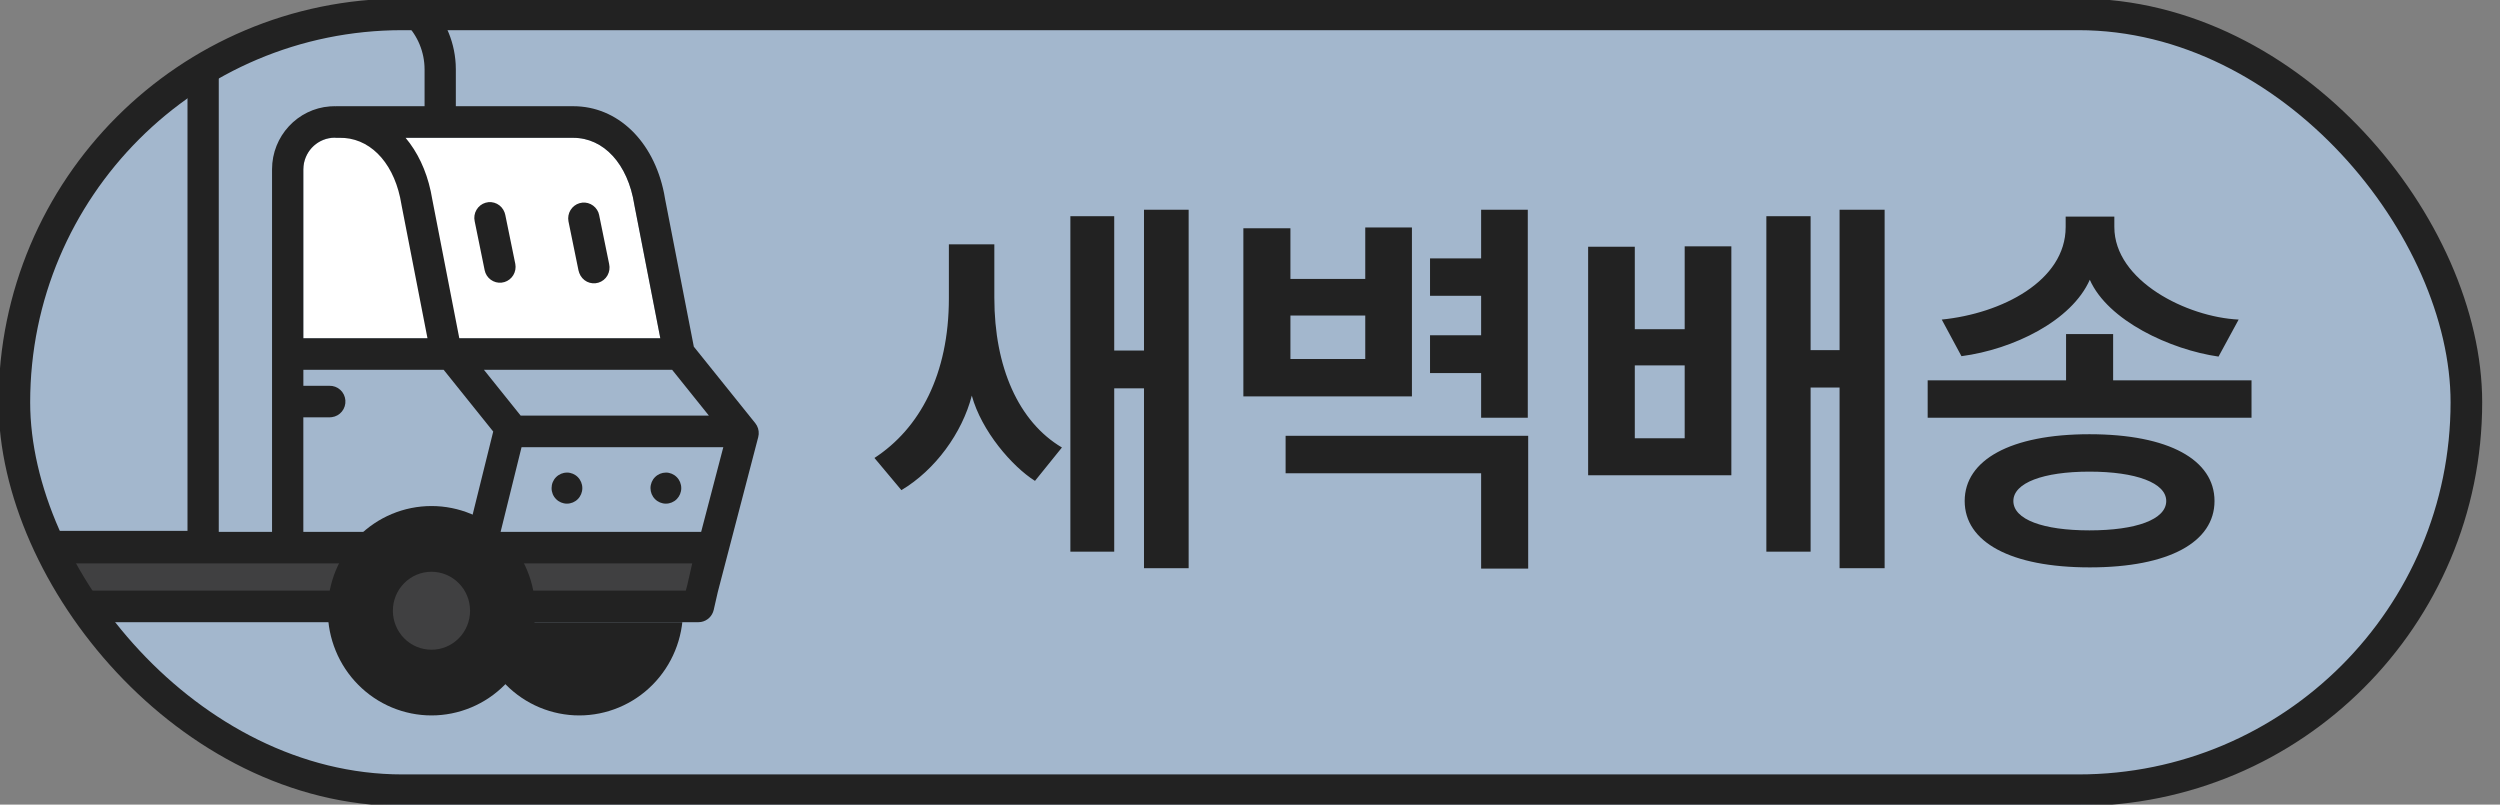 <svg width="87" height="28" viewBox="0 0 87 28"  fill="none" xmlns="http://www.w3.org/2000/svg">
<rect x="0" y="0" width="87" height="28" fill="#808080" stroke="none"/>
<g clip-path="url(#clip0_7655_96736)">
<rect width="86.333" height="28" rx="14" fill="#A3B7CD"/>
<path fill-rule="evenodd" clip-rule="evenodd" d="M33.819 13.767C33.483 15.069 32.545 16.357 31.369 17.057L30.431 15.937C31.999 14.915 33.021 13.039 33.021 10.379V8.503H34.603V10.365C34.603 12.773 35.443 14.677 36.955 15.573L36.017 16.735C35.219 16.231 34.155 14.999 33.819 13.767ZM77.905 11.121L77.205 12.409C75.539 12.171 73.355 11.163 72.725 9.735C72.095 11.163 70.065 12.157 68.259 12.395L67.573 11.121C69.659 10.911 71.885 9.777 71.885 7.901V7.537H73.579V7.901C73.579 9.777 76.113 11.037 77.905 11.121ZM77.065 17.435C77.065 18.863 75.483 19.745 72.725 19.745C69.967 19.745 68.371 18.863 68.371 17.435C68.371 16.007 69.967 15.111 72.711 15.111C75.483 15.111 77.065 16.007 77.065 17.435ZM70.065 17.435C70.065 18.079 71.101 18.457 72.711 18.457C74.335 18.457 75.385 18.079 75.385 17.435C75.385 16.805 74.335 16.413 72.711 16.413C71.101 16.413 70.065 16.805 70.065 17.435ZM41.365 7.299V19.773H39.811V13.515H38.775V19.199H37.249V7.523H38.775V12.199H39.811V7.299H41.365ZM53.167 7.299V14.537H51.543V12.983H49.765V11.667H51.543V10.295H49.765V8.993H51.543V7.299H53.167ZM49.135 7.915V13.795H43.269V7.943H44.907V9.707H47.511V7.915H49.135ZM44.907 12.493H47.511V10.981H44.907V12.493ZM53.181 15.167V19.787H51.543V16.469H44.739V15.167H53.181ZM65.585 7.299V19.773H64.017V13.487H63.009V19.199H61.469V7.523H63.009V12.185H64.017V7.299H65.585ZM60.251 8.573V16.539H55.267V8.587H56.891V11.457H58.627V8.573H60.251ZM56.891 15.251H58.627V12.717H56.891V15.251ZM78.353 13.235V14.537H67.083V13.235H71.899V11.625H73.537V13.235H78.353Z" fill="#222222"/>
<g clip-path="url(#clip1_7655_96736)">
<path fill-rule="evenodd" clip-rule="evenodd" d="M-5.373 21.253C-5.373 21.732 -5.28 22.205 -5.098 22.647C-4.917 23.089 -4.651 23.491 -4.316 23.829C-3.981 24.168 -3.583 24.436 -3.146 24.619C-2.708 24.802 -2.239 24.897 -1.765 24.897C-1.291 24.897 -0.822 24.802 -0.384 24.619C0.054 24.436 0.452 24.168 0.787 23.829C1.122 23.491 1.388 23.089 1.569 22.647C1.75 22.205 1.844 21.732 1.844 21.253C1.844 20.287 1.463 19.36 0.787 18.677C0.11 17.993 -0.808 17.61 -1.765 17.61C-2.722 17.61 -3.639 17.993 -4.316 18.677C-4.993 19.36 -5.373 20.287 -5.373 21.253" fill="#222222"/>
<path fill-rule="evenodd" clip-rule="evenodd" d="M16.55 21.253C16.55 21.732 16.643 22.205 16.825 22.647C17.006 23.089 17.272 23.491 17.607 23.829C17.942 24.168 18.34 24.436 18.777 24.619C19.215 24.802 19.684 24.897 20.158 24.897C20.632 24.897 21.102 24.802 21.539 24.619C21.977 24.436 22.375 24.168 22.71 23.829C23.045 23.491 23.311 23.089 23.492 22.647C23.673 22.205 23.767 21.732 23.767 21.253C23.767 20.287 23.387 19.36 22.71 18.677C22.033 17.993 21.115 17.61 20.158 17.61C19.201 17.61 18.284 17.993 17.607 18.677C16.93 19.36 16.55 20.287 16.55 21.253" fill="#222222"/>
</g>
<path d="M14.826 -0.017C14.21 -0.606 13.395 -0.934 12.547 -0.935H-10.232L-10.414 -0.93C-11.26 -0.882 -12.056 -0.509 -12.638 0.113C-13.221 0.735 -13.546 1.558 -13.547 2.413V21.102L-13.54 21.192C-13.518 21.32 -13.453 21.437 -13.354 21.521C-13.256 21.605 -13.132 21.651 -13.002 21.652H24.307L24.4 21.644C24.506 21.625 24.603 21.575 24.681 21.501C24.758 21.427 24.812 21.331 24.837 21.226L24.979 20.602L26.386 15.213L26.403 15.111C26.413 14.973 26.371 14.836 26.284 14.727L24.145 12.064L23.146 6.931L23.108 6.719C22.739 4.902 21.491 3.696 19.947 3.696H15.863V2.413L15.858 2.23C15.811 1.376 15.441 0.571 14.826 -0.017Z" fill="#A3B7CD"/>
<path fill-rule="evenodd" clip-rule="evenodd" d="M-13.002 21.102H24.307L24.773 19.058H-13.002V21.102Z" fill="#404041"/>
<path fill-rule="evenodd" clip-rule="evenodd" d="M22.078 7.135L22.075 7.115C21.849 5.706 21.015 4.796 19.948 4.796H11.642C11.043 4.796 10.556 5.288 10.556 5.893V11.77H22.98L22.078 7.135V7.135Z" fill="white"/>
<path fill-rule="evenodd" clip-rule="evenodd" d="M12.547 -0.935C13.395 -0.934 14.21 -0.606 14.826 -0.017C15.441 0.571 15.811 1.376 15.858 2.23L15.863 2.413V3.696H19.947C21.491 3.696 22.739 4.902 23.108 6.719L23.146 6.931L24.145 12.064L26.284 14.727C26.371 14.836 26.413 14.973 26.403 15.111L26.386 15.213L24.979 20.602L24.837 21.226C24.812 21.331 24.758 21.427 24.681 21.501C24.603 21.575 24.506 21.625 24.4 21.644L24.307 21.652H-13.002C-13.132 21.651 -13.256 21.605 -13.354 21.521C-13.453 21.437 -13.518 21.32 -13.54 21.192L-13.547 21.102V2.413C-13.546 1.558 -13.221 0.735 -12.638 0.113C-12.056 -0.509 -11.26 -0.882 -10.414 -0.93L-10.232 -0.935H12.546H12.547ZM16.028 19.607H-12.458V20.553H15.793L16.028 19.607ZM24.089 19.607H17.149L16.916 20.553H23.866L23.923 20.338L24.089 19.607ZM12.547 0.165H6.747C7.238 0.71 7.557 1.417 7.606 2.199L7.613 2.414V18.508H9.467V5.892C9.467 4.735 10.36 3.783 11.486 3.702L11.641 3.696L11.672 3.698L11.704 3.696H14.775V2.413C14.774 1.817 14.54 1.245 14.122 0.823C13.704 0.401 13.138 0.164 12.547 0.164V0.165ZM15.44 12.87H10.557V13.426H11.461C11.6 13.421 11.736 13.471 11.84 13.565C11.944 13.658 12.008 13.789 12.019 13.929C12.031 14.069 11.988 14.209 11.901 14.318C11.813 14.428 11.688 14.499 11.549 14.517L11.461 14.524H10.556V18.509H16.299L17.164 15.018L15.44 12.87V12.87ZM25.171 15.562H18.15L17.421 18.51H24.4L25.171 15.562ZM4.297 0.165H-10.231C-11.407 0.165 -12.372 1.088 -12.454 2.255L-12.459 2.416V18.475H6.525V2.413C6.525 1.817 6.29 1.245 5.872 0.822C5.454 0.4 4.888 0.163 4.297 0.163V0.165ZM19.731 16.445C19.873 16.446 20.009 16.503 20.109 16.605C20.209 16.706 20.265 16.844 20.265 16.987C20.265 17.131 20.208 17.268 20.108 17.369C20.007 17.471 19.871 17.527 19.729 17.527C19.587 17.527 19.451 17.47 19.351 17.368C19.25 17.267 19.194 17.129 19.195 16.986C19.195 16.842 19.251 16.705 19.352 16.604C19.453 16.503 19.589 16.446 19.731 16.446V16.445ZM23.174 16.445C23.316 16.446 23.452 16.503 23.552 16.605C23.652 16.706 23.708 16.844 23.708 16.987C23.708 17.131 23.651 17.268 23.551 17.369C23.45 17.471 23.314 17.527 23.172 17.527C23.03 17.527 22.894 17.47 22.794 17.368C22.693 17.267 22.637 17.129 22.637 16.986C22.638 16.842 22.694 16.705 22.795 16.604C22.895 16.503 23.032 16.446 23.174 16.446V16.445ZM23.391 12.87H16.841L18.119 14.463H24.669L23.391 12.87ZM19.947 4.796H14.114C14.525 5.285 14.83 5.917 14.989 6.653L15.042 6.932L15.984 11.772H22.979L22.076 7.135L22.073 7.117C21.849 5.708 21.014 4.796 19.947 4.796V4.796ZM11.641 4.79C11.373 4.793 11.116 4.895 10.917 5.076C10.719 5.257 10.593 5.506 10.563 5.774L10.556 5.893V11.771H14.876L13.973 7.135L13.97 7.117C13.756 5.774 12.989 4.885 11.995 4.802L11.843 4.796H11.704C11.682 4.796 11.662 4.792 11.641 4.79V4.79ZM20.824 7.393L20.849 7.479L21.198 9.186C21.229 9.322 21.208 9.465 21.139 9.586C21.07 9.707 20.958 9.797 20.825 9.837C20.693 9.877 20.55 9.865 20.426 9.803C20.302 9.74 20.207 9.632 20.159 9.501L20.131 9.408L19.782 7.7C19.758 7.566 19.783 7.427 19.854 7.311C19.925 7.195 20.036 7.109 20.166 7.071C20.295 7.033 20.435 7.044 20.556 7.104C20.678 7.164 20.773 7.267 20.824 7.393ZM17.559 7.393L17.584 7.479L17.933 9.186C17.958 9.32 17.933 9.458 17.863 9.575C17.793 9.691 17.683 9.777 17.554 9.816C17.425 9.855 17.286 9.845 17.165 9.786C17.043 9.728 16.947 9.627 16.895 9.501L16.867 9.408L16.519 7.7C16.489 7.564 16.511 7.422 16.582 7.302C16.652 7.182 16.765 7.094 16.897 7.055C17.029 7.016 17.171 7.029 17.294 7.092C17.417 7.155 17.512 7.263 17.559 7.393V7.393Z" fill="#222222"/>
<g clip-path="url(#clip2_7655_96736)">
<path fill-rule="evenodd" clip-rule="evenodd" d="M11.408 21.253C11.408 21.732 11.501 22.205 11.683 22.647C11.864 23.09 12.13 23.491 12.465 23.829C12.8 24.168 13.198 24.436 13.635 24.619C14.073 24.802 14.542 24.897 15.016 24.897C15.49 24.897 15.959 24.802 16.397 24.619C16.835 24.436 17.233 24.168 17.568 23.829C17.903 23.491 18.169 23.09 18.35 22.647C18.531 22.205 18.625 21.732 18.625 21.253C18.625 20.287 18.244 19.36 17.568 18.677C16.891 17.993 15.973 17.61 15.016 17.61C14.059 17.61 13.142 17.993 12.465 18.677C11.788 19.36 11.408 20.287 11.408 21.253" fill="#222222"/>
<path fill-rule="evenodd" clip-rule="evenodd" d="M13.672 21.253C13.672 21.431 13.706 21.608 13.774 21.772C13.841 21.937 13.94 22.087 14.065 22.213C14.189 22.339 14.337 22.439 14.5 22.507C14.663 22.575 14.838 22.61 15.014 22.61C15.191 22.611 15.365 22.576 15.528 22.508C15.691 22.44 15.839 22.34 15.964 22.214C16.089 22.088 16.188 21.939 16.256 21.774C16.323 21.61 16.358 21.433 16.358 21.255C16.359 20.895 16.218 20.55 15.966 20.296C15.714 20.041 15.373 19.898 15.017 19.897C14.66 19.897 14.319 20.039 14.066 20.294C13.814 20.548 13.672 20.892 13.672 21.252" fill="#404041"/>
</g>
</g>
<rect x="0.5" y="0.5" width="85.33" height="27" style="stroke-width:1.1;stroke:#222222" rx="13.5" stroke="#222222"/>
<defs>
<clipPath id="clip0_7655_96736">
<rect width="86.333" height="28" rx="14" fill="white"/>
</clipPath>
<clipPath id="clip1_7655_96736">
<rect width="37.867" height="7.044" fill="white" transform="translate(-13.003 18.555)"/>
</clipPath>
<clipPath id="clip2_7655_96736">
<rect width="7.217" height="7.287" fill="white" transform="translate(11.408 17.61)"/>
</clipPath>
</defs>
</svg>
